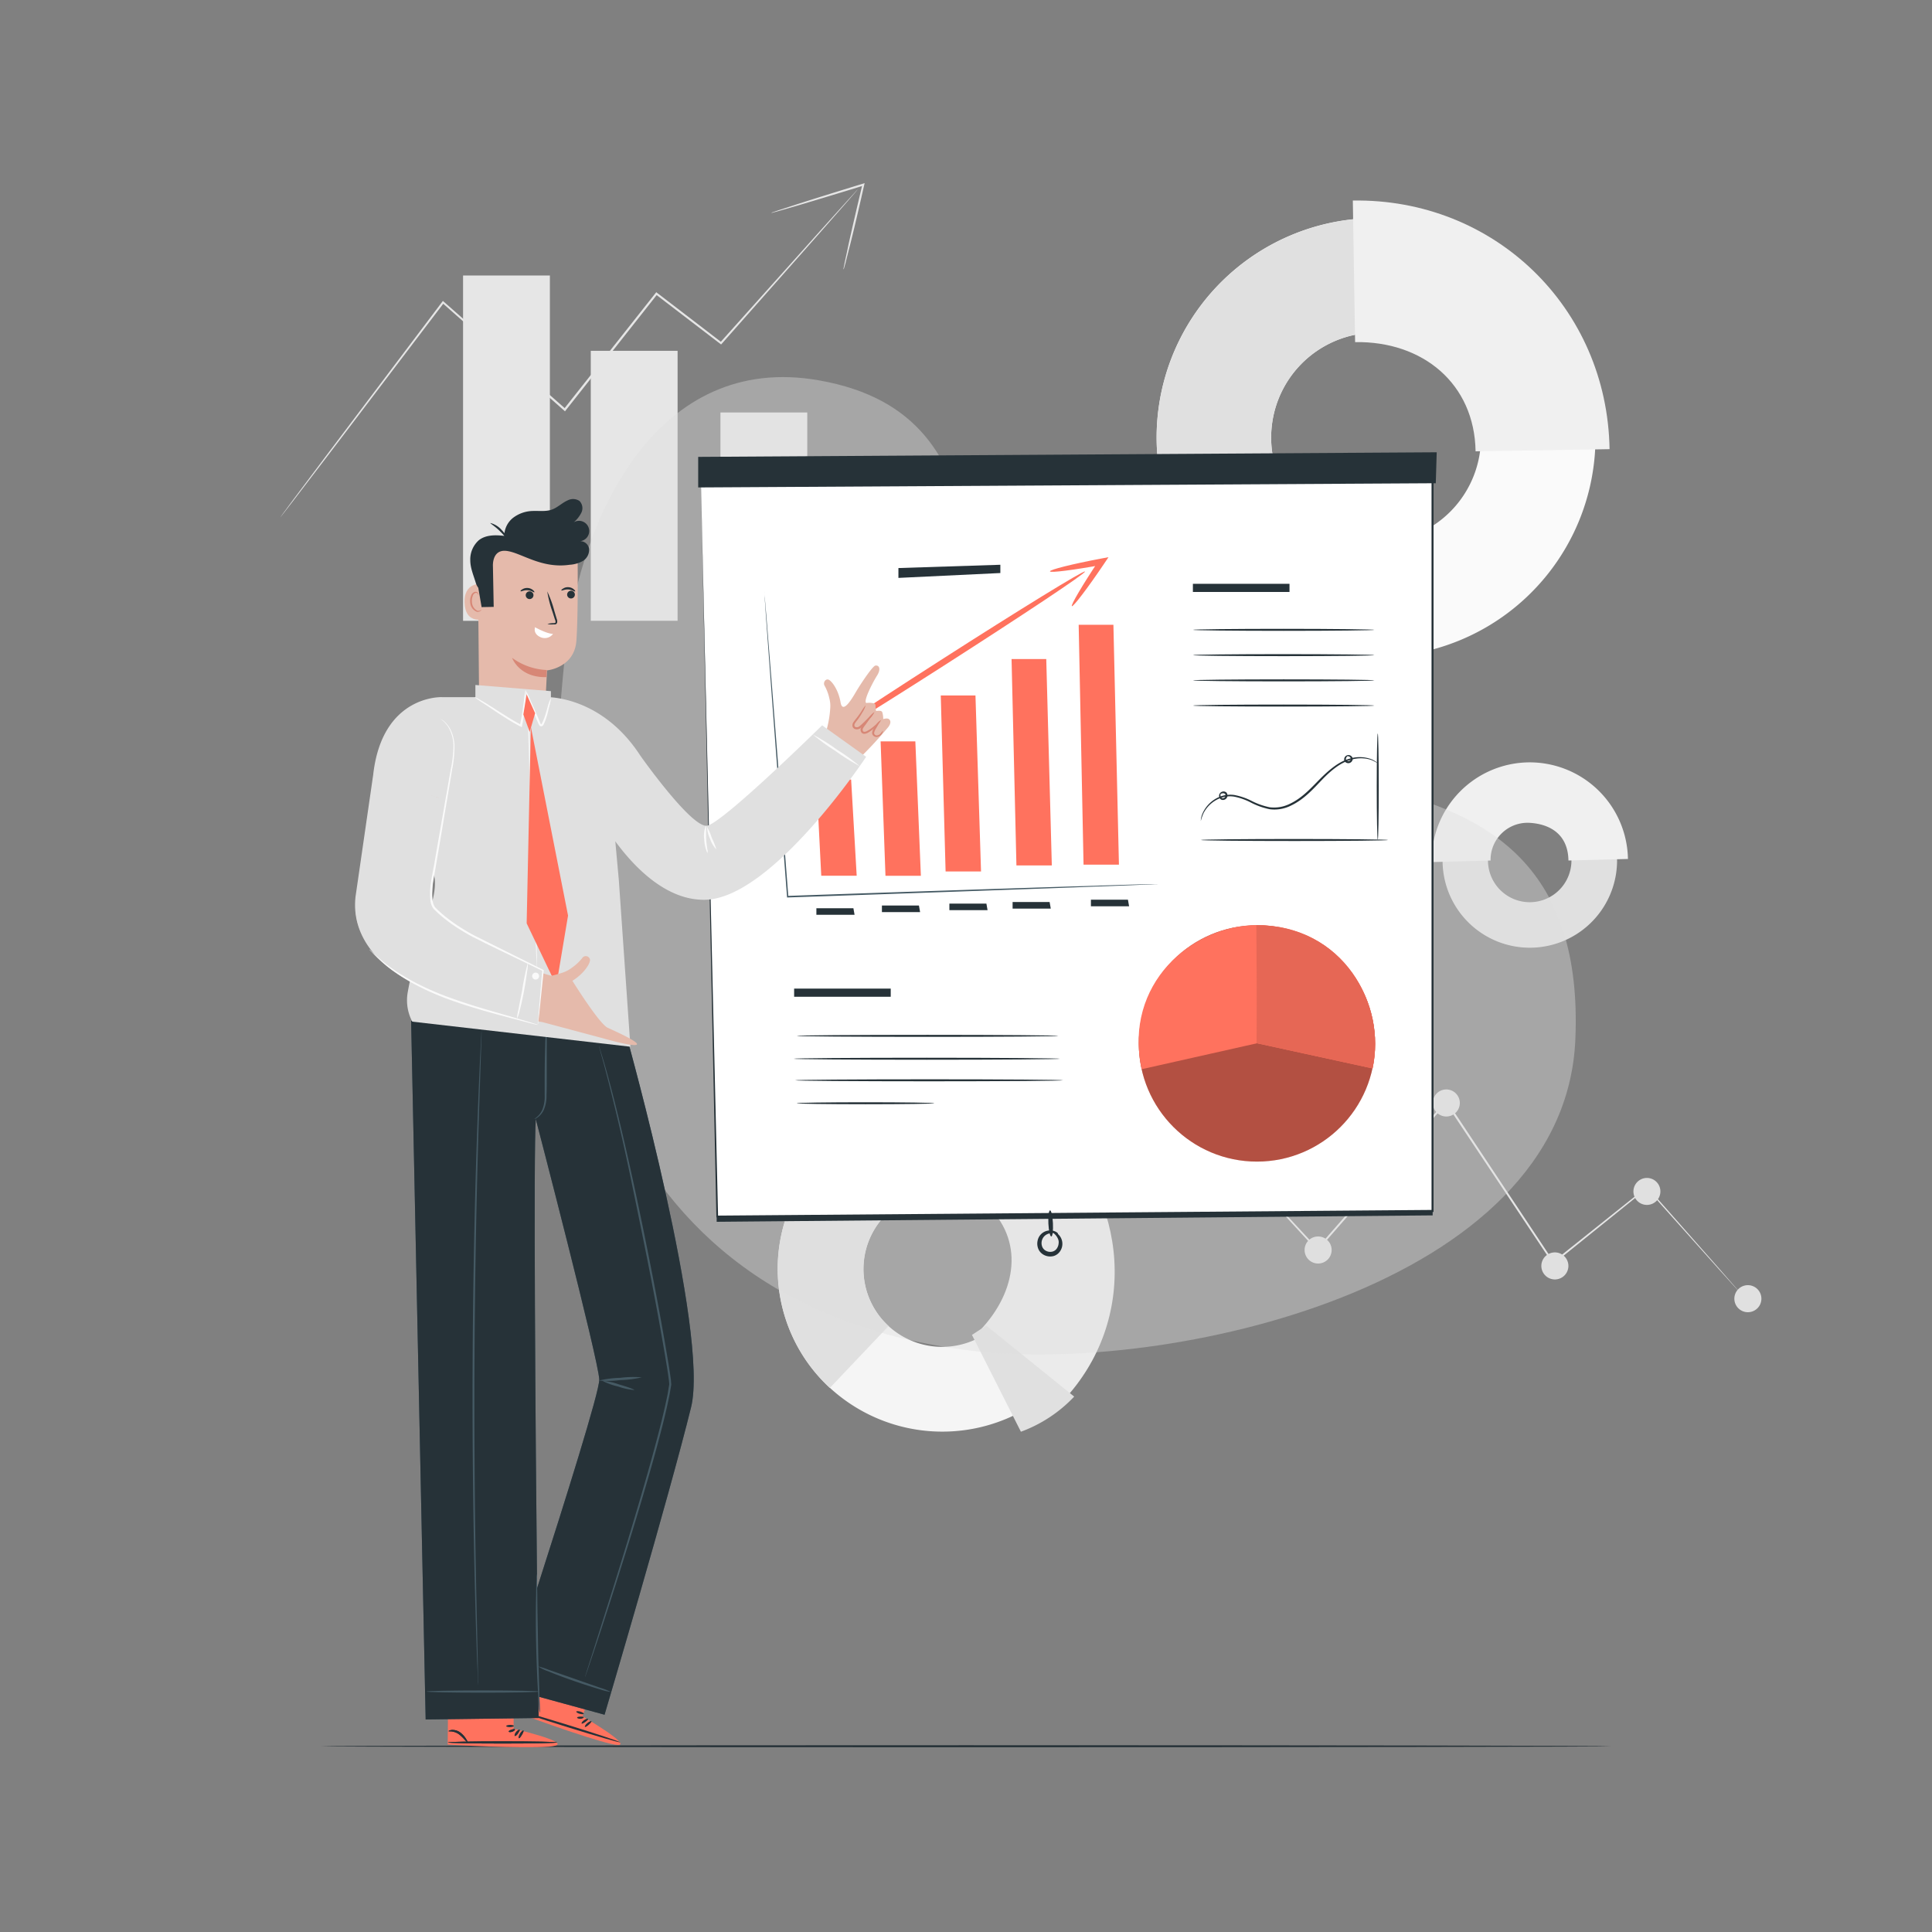 <svg xmlns="http://www.w3.org/2000/svg" viewBox="0 0 500 500"><rect x="0" y="0" width="500" height="500" fill="#808080" stroke="none"/><g id="background-complete"><path d="M300.4,279.49a2.81,2.81,0,0,1,.2.2l.57.59,2.2,2.33,8.3,8.89,29.41,31.71h-.34L374.1,285l.23-.26.19.29,2.43,3.66,25.24,38-.35-.06,24.26-19.38.14-.11.12.13,18.52,21,5,5.73,1.3,1.5c.29.34.43.52.43.52s-.17-.16-.47-.48L449.82,334l-5.1-5.66-18.64-20.85.26,0L402.14,327l-.2.16-.15-.22L376.52,289l-2.44-3.67.41,0c-12.14,13.9-23.56,26.95-33.4,38.21l-.17.19-.17-.19c-12.08-13.14-22.19-24.12-29.28-31.84l-8.2-9-2.15-2.38c-.23-.27-.41-.47-.55-.62S300.39,279.5,300.4,279.49Z" style="fill:#e6e6e6"></path><path d="M337.63,323.47A3.5,3.5,0,1,0,341.1,320,3.49,3.49,0,0,0,337.63,323.47Z" style="fill:#e0e0e0"></path><path d="M398.9,327.64a3.5,3.5,0,1,0,3.47-3.52A3.5,3.5,0,0,0,398.9,327.64Z" style="fill:#e0e0e0"></path><path d="M422.73,308.37a3.49,3.49,0,1,0,3.46-3.52A3.5,3.5,0,0,0,422.73,308.37Z" style="fill:#e0e0e0"></path><path d="M370.8,285.47a3.5,3.5,0,1,0,3.47-3.52A3.5,3.5,0,0,0,370.8,285.47Z" style="fill:#e0e0e0"></path><path d="M448.85,336.12a3.5,3.5,0,1,0,3.47-3.52A3.5,3.5,0,0,0,448.85,336.12Z" style="fill:#e0e0e0"></path><rect x="119.84" y="71.3" width="22.47" height="89.37" style="fill:#e6e6e6"></rect><rect x="152.89" y="90.79" width="22.47" height="69.87" style="fill:#e6e6e6"></rect><rect x="186.45" y="106.75" width="22.47" height="53.91" style="fill:#e6e6e6"></rect><rect x="217.52" y="128.65" width="22.47" height="32.02" style="fill:#e6e6e6"></rect><path d="M222,49s-.21.27-.62.75l-1.87,2.15L212.4,60,186.76,89l-.14.15-.16-.12L169.73,76.21l.34,0-23.4,29.66-.28.36-.17.22-.21-.19L114.5,78.43l.35,0C102.48,94.67,92,108.54,84.5,118.35l-8.73,11.41-2.33,3-.61.77a2.85,2.85,0,0,1-.22.26,2.45,2.45,0,0,1,.19-.28l.58-.8,2.27-3.07,8.61-11.49,30.2-40.06.16-.21.19.17,31.55,27.76-.38,0,.28-.36,23.43-29.64.15-.19.19.15,16.7,12.81-.3,0L212.2,59.81c3.11-3.45,5.55-6.16,7.22-8l1.91-2.1C221.77,49.21,222,49,222,49Z" style="fill:#e6e6e6"></path><path d="M218.29,69.73a1.39,1.39,0,0,1,.05-.45l.25-1.28c.26-1.19.61-2.77,1-4.7.89-4,2.15-9.46,3.6-15.58l.32.3-1.13.35c-6.27,1.93-11.95,3.64-16.07,4.86l-4.89,1.41-1.34.36a1.43,1.43,0,0,1-.48.09,2.49,2.49,0,0,1,.45-.19l1.31-.45,4.84-1.57c4.09-1.31,9.76-3.08,16-5l1.13-.34.44-.14-.11.45C222.27,54,221,59.44,220,63.39c-.49,1.91-.89,3.48-1.18,4.66-.14.49-.26.91-.35,1.25A1.59,1.59,0,0,1,218.29,69.73Z" style="fill:#e6e6e6"></path><path d="M395.55,200.11a22.58,22.58,0,1,1-22.21,22.95A22.61,22.61,0,0,1,395.55,200.11Zm.54,33.38a10.8,10.8,0,1,0-11-10.62A10.81,10.81,0,0,0,396.09,233.49Z" style="fill:#e0e0e0"></path><path d="M395.51,197.3a25.44,25.44,0,0,1,25.8,25l-15.4.4c-.1-6.69-4.63-9.41-10-9.75a9.58,9.58,0,0,0-10.15,9.75l-15.24.41A25.42,25.42,0,0,1,395.51,197.3Z" style="fill:#f0f0f0"></path><path d="M212.71,299.61a43,43,0,0,1,60.22-2A41.89,41.89,0,0,1,275,357.17a43,43,0,0,1-60.22,2A41.89,41.89,0,0,1,212.71,299.61Zm46,42.54a20,20,0,0,0-1-28.49,20.55,20.55,0,0,0-28.79,1,20,20,0,0,0,1,28.49A20.54,20.54,0,0,0,258.73,342.15Z" style="fill:#f5f5f5"></path><path d="M212.71,299.61a43,43,0,0,1,60.22-2l-15.18,16.08a20.55,20.55,0,0,0-28.79,1,20,20,0,0,0,1,28.49L214.76,359.2A41.89,41.89,0,0,1,212.71,299.61Z" style="fill:#e0e0e0"></path><path d="M271.19,290.7c21,19.43,23.55,51,3.9,71.84l-21.33-18.39c9.39-9.95,11.43-23.24,1.38-32.53Z" style="fill:#ebebeb"></path><path d="M251.54,345.47l12.67,25.06A36,36,0,0,0,278,361.44l-22.76-18.38Z" style="fill:#e0e0e0"></path><path d="M299.34,114.15A56.79,56.79,0,1,1,357,170,56.86,56.86,0,0,1,299.34,114.15Zm83.93-1.35a27.15,27.15,0,1,0-26.71,27.59A27.18,27.18,0,0,0,383.27,112.8Z" style="fill:#fafafa"></path><path d="M299.34,114.15a56.84,56.84,0,0,1,55.87-57.69l.48,29.63a27.15,27.15,0,1,0,.87,54.3L357,170A56.84,56.84,0,0,1,299.34,114.15Z" style="fill:#e0e0e0"></path><path d="M350.11,51.9c36.63-.59,65.86,27.71,66.44,64.34l-34.67.56c-.28-17.52-13.67-28.55-31.18-28.26Z" style="fill:#f0f0f0"></path></g><g id="background-simple"><path d="M146.41,167.94c-9.36,83.55,7.26,169.54,104.76,181.6,50.26,6.23,153.77-16.11,156.53-80.49,3.79-88.72-95.26-56.24-136.82-86-28.49-20.4-6.47-75.42-59-84.63C170.3,91.13,150.3,133.2,146.41,167.94Z" style="fill:#e0e0e0;opacity:0.4"></path></g><g id="Floor"><path d="M417,451.93c0,.14-74.77.26-167,.26s-167-.12-167-.26,74.75-.27,167-.27S417,451.78,417,451.93Z" style="fill:#263238"></path></g><g id="Charts"><polygon points="185.47 313.27 370.77 311.94 370.77 314.54 185.47 316.2 185.47 313.27" style="fill:#263238"></polygon><polygon points="181.43 124.88 185.65 314.82 370.77 313.38 370.77 121.69 181.43 124.88" style="fill:#fff"></polygon><path d="M181.43,124.88l189.34-3.41H371v.23c0,54.87,0,119.62,0,188.7v3.25h-.26l-185.12,1.41h-.22v-.22c-2.39-113.84-3.95-188-4-189.95,0,1.92,1.78,76.11,4.44,189.93l-.22-.22,185.12-1.47-.26.26v-3c0-69.08,0-133.83,0-188.7l.23.23Z" style="fill:#263238"></path><polygon points="180.69 126.15 371.58 125.06 371.82 117.05 180.69 118.24 180.69 126.15" style="fill:#263238"></polygon><path d="M272.07,320c-.32,0-.66-1.49-.75-3.35s.11-3.38.43-3.4.66,1.48.75,3.34S272.4,320,272.07,320Z" style="fill:#263238"></path><path d="M272,318.63c0-.07.32-.09.82.11a3.54,3.54,0,0,1,.84.5,3.49,3.49,0,0,1,.85,1,3.41,3.41,0,0,1-.08,3.46,3.27,3.27,0,0,1-.72.82,3,3,0,0,1-1,.53,3.48,3.48,0,0,1-2.33-.17,3.41,3.41,0,0,1-1-.68,3,3,0,0,1-.67-1,3.57,3.57,0,0,1-.17-2.15,3.26,3.26,0,0,1,2.38-2.5,3.28,3.28,0,0,1,2.27.2c.48.24.66.49.62.55s-.31,0-.77-.12a3.52,3.52,0,0,0-1.87.16,2.57,2.57,0,0,0-1,.7,2.58,2.58,0,0,0-.41,2.69,2.07,2.07,0,0,0,1.09,1.05,2.33,2.33,0,0,0,1.53.13,1.94,1.94,0,0,0,1.14-.82,2.64,2.64,0,0,0,.45-1.29,2.19,2.19,0,0,0,0-.63,2.38,2.38,0,0,0-.17-.57,3.76,3.76,0,0,0-1.17-1.49C272.26,318.85,272,318.71,272,318.63Z" style="fill:#263238"></path><path d="M299.54,228.82s0,0-.12,0l-.34,0-1.32.06-5.09.22-18.72.7c-15.81.58-37.66,1.35-61.78,2.18l-8.3.28h-.19v-.19C202,210,200.48,190.22,199.43,176c-.52-7.1-.93-12.81-1.22-16.74-.13-2-.24-3.49-.31-4.52,0-.52-.06-.91-.07-1.18s0-.23,0-.3,0-.1,0-.1a.36.36,0,0,1,0,.1c0,.07,0,.17,0,.3s.06.66.11,1.17c.08,1,.21,2.55.38,4.52.31,3.93.77,9.64,1.34,16.72,1.12,14.18,2.66,33.91,4.36,56.07l-.2-.18,8.3-.29c24.12-.82,46-1.55,61.78-2.05l18.73-.58,5.09-.14,1.32,0h.46Z" style="fill:#455a64"></path><polygon points="232.51 147.01 232.51 149.56 258.89 148.3 258.89 146.16 232.51 147.01" style="fill:#263238"></polygon><polygon points="212.54 226.64 221.71 226.64 220.27 201.75 211.28 201.75 212.54 226.64" style="fill:#FF725E"></polygon><polygon points="229.16 226.65 238.32 226.65 236.89 191.86 227.9 191.86 229.16 226.65" style="fill:#FF725E"></polygon><polygon points="244.72 225.54 253.89 225.54 252.45 179.99 243.47 179.99 244.72 225.54" style="fill:#FF725E"></polygon><polygon points="280.42 223.77 289.58 223.77 288.15 161.69 279.16 161.69 280.42 223.77" style="fill:#FF725E"></polygon><polygon points="263.05 223.98 272.21 223.98 270.77 170.56 261.79 170.56 263.05 223.98" style="fill:#FF725E"></polygon><path d="M206.78,195.3c-.24-.37,16.14-11.29,36.57-24.39s37.21-23.42,37.45-23-16.14,11.29-36.58,24.39S207,195.67,206.78,195.3Z" style="fill:#FF725E"></path><path d="M271.73,147.87c-.08-.44,5.85-1.92,13.27-3.32l1.88-.35-1.07,1.59-.06.09c-4.24,6.3-8,11.21-8.35,11s2.78-5.55,7-11.86l.06-.09.82,1.24C277.87,147.52,271.81,148.3,271.73,147.87Z" style="fill:#FF725E"></path><polygon points="211.28 235.05 220.86 235.05 221.16 236.75 211.28 236.75 211.28 235.05" style="fill:#263238"></polygon><polygon points="228.24 234.35 237.82 234.35 238.12 236.05 228.24 236.05 228.24 234.35" style="fill:#263238"></polygon><polygon points="245.7 233.85 255.28 233.85 255.58 235.55 245.7 235.55 245.7 233.85" style="fill:#263238"></polygon><polygon points="262.06 233.44 271.64 233.44 271.94 235.15 262.06 235.15 262.06 233.44" style="fill:#263238"></polygon><polygon points="282.33 232.84 291.91 232.84 292.21 234.55 282.33 234.55 282.33 232.84" style="fill:#263238"></polygon><circle cx="325.3" cy="270.04" r="30.58" style="fill:#FF725E"></circle><circle cx="325.3" cy="270.04" r="30.58" style="opacity:0.3"></circle><path d="M325.3,270l-29.83,6.71h0c-4.8-22,12.94-37.29,29.83-37.29h0" style="fill:#FF725E"></path><path d="M325.34,270l-.2-30.58h0c22.52,0,33.68,20.59,30.08,37.09h0Z" style="fill:#FF725E"></path><path d="M325.34,270l-.2-30.58h0c22.52,0,33.68,20.59,30.08,37.09h0Z" style="fill:#FF725E"></path><path d="M325.34,270l-.2-30.58h0c22.52,0,33.68,20.59,30.08,37.09h0Z" style="opacity:0.1"></path><path d="M356.67,197.63a10.43,10.43,0,0,0-1.89-1,8.83,8.83,0,0,0-5.64.16c-2.34.73-4.66,2.59-6.91,4.92s-4.66,5.15-8.18,6.8a9.51,9.51,0,0,1-5.49.91,18.72,18.72,0,0,1-4.87-1.74,16.11,16.11,0,0,0-4.29-1.51,7,7,0,0,0-3.84.48,8.2,8.2,0,0,0-4.11,3.84,13.73,13.73,0,0,0-.69,2,5.52,5.52,0,0,1,.51-2.09,8.25,8.25,0,0,1,4.14-4.09,7.38,7.38,0,0,1,4-.57,16.52,16.52,0,0,1,4.44,1.5,18.28,18.28,0,0,0,4.74,1.68,9.15,9.15,0,0,0,5.19-.88c3.38-1.58,5.75-4.38,8.06-6.67s4.7-4.22,7.13-4.93a8.85,8.85,0,0,1,5.83,0,5.88,5.88,0,0,1,1.41.78A2.5,2.5,0,0,1,356.67,197.63Z" style="fill:#263238"></path><path d="M359.26,217.39c0,.15-10.86.26-24.25.26s-24.25-.11-24.25-.26,10.86-.26,24.25-.26S359.26,217.25,359.26,217.39Z" style="fill:#263238"></path><path d="M356.56,217.39c-.14,0-.26-6.18-.26-13.81s.12-13.8.26-13.8.26,6.18.26,13.8S356.71,217.39,356.56,217.39Z" style="fill:#263238"></path><path d="M315.65,205.76s-.07-.1,0-.28a.92.92,0,0,1,.55-.55,1.14,1.14,0,0,1,1.17.15,1.17,1.17,0,0,1-1.32,1.86,1.13,1.13,0,0,1-.55-1,1,1,0,0,1,.29-.72c.15-.12.26-.12.27-.1s-.27.29-.2.8a.85.85,0,0,0,.41.64.72.72,0,0,0,.78-1.09.8.8,0,0,0-.73-.15C315.81,205.4,315.72,205.78,315.65,205.76Z" style="fill:#263238"></path><path d="M348.35,195.73s0-.12.18-.22a1,1,0,0,1,.75-.06,1.12,1.12,0,0,1,.8.84,1.15,1.15,0,0,1-2.14.65,1.14,1.14,0,0,1,.21-1.15,1,1,0,0,1,.67-.35c.18,0,.27.06.26.09s-.38.05-.63.48a.82.82,0,0,0-.08.73.7.7,0,0,0,1.24-.38.81.81,0,0,0-.46-.57C348.71,195.57,348.4,195.8,348.35,195.73Z" style="fill:#263238"></path><path d="M355.7,163c0,.14-10.52.26-23.49.26s-23.49-.12-23.49-.26,10.51-.26,23.49-.26S355.7,162.88,355.7,163Z" style="fill:#263238"></path><path d="M355.7,169.55c0,.15-10.52.26-23.49.26s-23.49-.11-23.49-.26,10.51-.26,23.49-.26S355.7,169.41,355.7,169.55Z" style="fill:#263238"></path><path d="M355.7,176.08c0,.14-10.52.26-23.49.26s-23.49-.12-23.49-.26,10.51-.26,23.49-.26S355.7,175.93,355.7,176.08Z" style="fill:#263238"></path><path d="M355.7,182.6c0,.15-10.52.26-23.49.26s-23.49-.11-23.49-.26,10.51-.26,23.49-.26S355.7,182.46,355.7,182.6Z" style="fill:#263238"></path><rect x="308.72" y="151.09" width="25" height="2.11" style="fill:#263238"></rect><rect x="205.52" y="255.85" width="25" height="2.11" style="fill:#263238"></rect><path d="M273.93,268.08c0,.15-15.17.26-33.88.26s-33.89-.11-33.89-.26,15.17-.26,33.89-.26S273.93,267.94,273.93,268.08Z" style="fill:#263238"></path><path d="M274.33,274c0,.14-15.44.26-34.48.26s-34.48-.12-34.48-.26,15.43-.26,34.48-.26S274.33,273.88,274.33,274Z" style="fill:#263238"></path><path d="M275.12,279.58c0,.14-15.53.26-34.68.26s-34.68-.12-34.68-.26,15.53-.26,34.68-.26S275.12,279.43,275.12,279.58Z" style="fill:#263238"></path><path d="M241.83,285.52c0,.14-8,.26-17.84.26s-17.83-.12-17.83-.26,8-.26,17.83-.26S241.83,285.38,241.83,285.52Z" style="fill:#263238"></path></g><g id="Character"><path d="M132.93,447.4v-9L116,438.25l-.14,13.23,1,.07c4.67.29,23.76,1.14,26.89.22C147.29,450.73,132.93,447.4,132.93,447.4Z" style="fill:#FF725E"></path><path d="M144.2,450.94c0,.16-6.33.29-14.14.29s-14.15-.13-14.15-.29,6.34-.29,14.15-.29S144.2,450.78,144.2,450.94Z" style="fill:#263238"></path><path d="M133.23,449.25c-.14-.08,0-.57.34-1s.81-.71.91-.6-.12.52-.45,1S133.37,449.33,133.23,449.25Z" style="fill:#263238"></path><path d="M134.31,449.84c-.15-.06-.07-.6.26-1.16s.77-.9.89-.8-.08.57-.39,1.09S134.46,449.9,134.31,449.84Z" style="fill:#263238"></path><path d="M121,450.88c-.07.05-.33-.19-.7-.59a10.92,10.92,0,0,0-1.49-1.43,4.08,4.08,0,0,0-1.83-.75c-.51-.07-.84,0-.87-.08s.29-.29.88-.33a3.42,3.42,0,0,1,2.16.69,6,6,0,0,1,1.48,1.65C120.94,450.51,121.08,450.83,121,450.88Z" style="fill:#263238"></path><path d="M133.28,447.55c.08.13-.22.45-.7.62s-.91.11-.93-.05.31-.34.74-.49S133.19,447.41,133.28,447.55Z" style="fill:#263238"></path><path d="M133,446.67c0,.16-.44.3-1,.31s-1-.12-1-.28.46-.29,1-.3S133,446.51,133,446.67Z" style="fill:#FF725E"></path><path d="M144.2,450.94c0,.16-6.33.29-14.14.29s-14.15-.13-14.15-.29,6.34-.29,14.15-.29S144.2,450.78,144.2,450.94Z" style="fill:#263238"></path><path d="M133.23,449.25c-.14-.08,0-.57.34-1s.81-.71.91-.6-.12.52-.45,1S133.37,449.33,133.23,449.25Z" style="fill:#263238"></path><path d="M134.31,449.84c-.15-.06-.07-.6.26-1.16s.77-.9.89-.8-.08.57-.39,1.09S134.46,449.9,134.31,449.84Z" style="fill:#263238"></path><path d="M121,450.88c-.07.05-.33-.19-.7-.59a10.92,10.92,0,0,0-1.49-1.43,4.08,4.08,0,0,0-1.83-.75c-.51-.07-.84,0-.87-.08s.29-.29.88-.33a3.42,3.42,0,0,1,2.16.69,6,6,0,0,1,1.48,1.65C120.94,450.51,121.08,450.83,121,450.88Z" style="fill:#263238"></path><path d="M133.28,447.55c.08.13-.22.45-.7.62s-.91.11-.93-.05.31-.34.74-.49S133.19,447.41,133.28,447.55Z" style="fill:#263238"></path><path d="M133,446.67c0,.16-.44.3-1,.31s-1-.12-1-.28.46-.29,1-.3S133,446.51,133,446.67Z" style="fill:#263238"></path><path d="M150.79,444.2l2.67-8.63-16.14-5.12-4,12.59,1,.38c4.37,1.66,22.36,8.12,25.62,8.17C163.52,451.63,150.79,444.2,150.79,444.2Z" style="fill:#FF725E"></path><path d="M160.51,450.91c0,.16-6.14-1.59-13.6-3.91s-13.47-4.31-13.42-4.46,6.13,1.6,13.6,3.91S160.56,450.76,160.51,450.91Z" style="fill:#263238"></path><path d="M150.53,446.05c-.11-.12.15-.54.63-.89s1-.44,1.05-.3-.27.46-.71.78S150.64,446.16,150.53,446.05Z" style="fill:#263238"></path><path d="M151.38,446.94c-.12-.1.11-.6.6-1s1-.63,1.09-.5-.25.52-.7.93S151.51,447,151.38,446.94Z" style="fill:#263238"></path><path d="M138.38,444c-.08,0-.25-.27-.48-.77a10.7,10.7,0,0,0-1-1.8,4.12,4.12,0,0,0-1.52-1.26c-.47-.21-.81-.25-.81-.33s.36-.2.94-.06a3.43,3.43,0,0,1,1.85,1.3,6.14,6.14,0,0,1,.93,2C138.42,443.62,138.45,444,138.38,444Z" style="fill:#455a64"></path><path d="M151.08,444.44c0,.15-.34.37-.85.39s-.91-.17-.88-.33.41-.23.86-.25S151,444.28,151.08,444.44Z" style="fill:#263238"></path><path d="M151.08,443.53c0,.15-.5.15-1.05,0s-.94-.42-.89-.57.53-.14,1.05,0S151.12,443.37,151.08,443.53Z" style="fill:#263238"></path><path d="M162.28,268.63l-22.22-1.71h0l-33.66-2.73L110.16,445l29.23-.38s0-2-.07-5.54l17.14,4.69s16.7-56.42,22.39-79.57C183.6,344.91,162.28,268.63,162.28,268.63ZM139,411c-.44-41.74-.95-112.72-.34-121.4,0,0,16.28,62.49,16.43,67.42C155.19,360,146.12,388.84,139,411Z" style="fill:#455a64"></path><path d="M139.55,437.77c0,.16-6.54.29-14.6.29s-14.61-.13-14.61-.29,6.54-.29,14.61-.29S139.55,437.61,139.55,437.77Z" style="fill:#455a64"></path><path d="M139.29,431.27a18.11,18.11,0,0,1,2.68.86l6.69,2.33,6.69,2.34a15.21,15.21,0,0,1,2.74,1.08,15.12,15.12,0,0,1-2.87-.69c-1.74-.51-4.13-1.27-6.75-2.18s-5-1.81-6.64-2.5A10.22,10.22,0,0,1,139.29,431.27Z" style="fill:#455a64"></path><path d="M166.07,356.46a27.11,27.11,0,0,1-5.51.7,26.85,26.85,0,0,1-5.55.13,26.53,26.53,0,0,1,5.51-.71A26.42,26.42,0,0,1,166.07,356.46Z" style="fill:#455a64"></path><path d="M164.16,359.74a16.51,16.51,0,0,1-4.21-.92,16.35,16.35,0,0,1-4.06-1.47,15.84,15.84,0,0,1,4.22.91C162.39,358.92,164.21,359.58,164.16,359.74Z" style="fill:#455a64"></path><path d="M141.35,267.15a23.42,23.42,0,0,1,.15,3.44c0,2.13,0,5.07,0,8.32,0,1.61,0,3.15-.06,4.57a8.93,8.93,0,0,1-.7,3.73,4.83,4.83,0,0,1-1.64,2,1.88,1.88,0,0,1-.85.4s.28-.18.73-.56a5.14,5.14,0,0,0,1.43-2,9.27,9.27,0,0,0,.55-3.58c0-1.43,0-3,0-4.58,0-3.25.08-6.19.14-8.31A22.78,22.78,0,0,1,141.35,267.15Z" style="fill:#455a64"></path><path d="M124.62,266.13a3,3,0,0,1,0,.44c0,.32,0,.75,0,1.3,0,1.16-.09,2.84-.16,5-.14,4.35-.34,10.6-.59,18.31-.47,15.46-.95,36.83-1.07,60.42s.15,45,.46,60.45c.17,7.71.3,14,.4,18.31,0,2.15.08,3.82.11,5,0,.55,0,1,0,1.3a3,3,0,0,1,0,.44,3,3,0,0,1,0-.44c0-.31,0-.74-.07-1.29,0-1.17-.11-2.84-.2-5-.17-4.32-.37-10.58-.57-18.31-.41-15.47-.73-36.84-.61-60.46s.66-45,1.22-60.43c.28-7.73.54-14,.76-18.31.11-2.14.2-3.81.26-5,0-.55.06-1,.08-1.3A3,3,0,0,1,124.62,266.13Z" style="fill:#455a64"></path><path d="M155,270.68a2.77,2.77,0,0,1,.15.41c.09.3.22.7.38,1.22.32,1.07.83,2.65,1.39,4.71,1.15,4.11,2.7,10.08,4.43,17.51S165,310.82,167,320.7s4.11,20.76,6,32.24c.24,1.44.46,2.87.65,4.3,0,.38.07.77.07,1.14l-.18,1.06c-.13.71-.23,1.42-.39,2.11-.57,2.78-1.21,5.5-1.9,8.16-1.36,5.32-2.8,10.41-4.22,15.25-2.82,9.68-5.54,18.34-7.85,25.61s-4.24,13.12-5.6,17.16L152,432.38l-.43,1.21a1.82,1.82,0,0,1-.16.4,2.9,2.9,0,0,1,.11-.42c.1-.3.22-.7.38-1.22l1.49-4.68,5.44-17.21c2.26-7.28,4.94-15.95,7.74-25.63,1.4-4.84,2.83-9.94,4.19-15.25.68-2.65,1.32-5.36,1.89-8.13.16-.69.25-1.39.37-2.09l.18-1.05c0-.34-.05-.67-.07-1-.19-1.41-.4-2.84-.64-4.27-1.9-11.47-4-22.35-6-32.23S162.68,302,161,294.61s-3.19-13.42-4.28-17.54c-.52-2.06-1-3.65-1.29-4.73l-.33-1.23A2,2,0,0,1,155,270.68Z" style="fill:#455a64"></path><path d="M138.91,407.33a6.58,6.58,0,0,1,.09,1.41c0,1,0,2.31.05,3.86,0,3.35.12,7.8.19,12.71s.26,9.36.35,12.71c0,1.55.08,2.85.11,3.86a7.35,7.35,0,0,1,0,1.41,6.54,6.54,0,0,1-.18-1.4c-.08-.91-.17-2.22-.27-3.85-.2-3.25-.39-7.75-.5-12.72s-.09-9.47,0-12.72c0-1.63.07-3,.11-3.86A9,9,0,0,1,138.91,407.33Z" style="fill:#455a64"></path><path d="M162.28,268.63l-22.22-1.71h0l-33.66-2.73L110.16,445l29.23-.38s0-2-.07-5.54l17.14,4.69s16.7-56.42,22.39-79.57C183.6,344.91,162.28,268.63,162.28,268.63ZM139,411c-.44-41.74-.95-112.72-.34-121.4,0,0,16.28,62.49,16.43,67.42C155.19,360,146.12,388.84,139,411Z" style="fill:#263238"></path><path d="M139.55,437.77c0,.16-6.54.29-14.6.29s-14.61-.13-14.61-.29,6.54-.29,14.61-.29S139.55,437.61,139.55,437.77Z" style="fill:#455a64"></path><path d="M139.29,431.27a18.11,18.11,0,0,1,2.68.86l6.69,2.33,6.69,2.34a15.21,15.21,0,0,1,2.74,1.08,15.12,15.12,0,0,1-2.87-.69c-1.74-.51-4.13-1.27-6.75-2.18s-5-1.81-6.64-2.5A10.22,10.22,0,0,1,139.29,431.27Z" style="fill:#455a64"></path><path d="M166.07,356.46a27.11,27.11,0,0,1-5.51.7,26.85,26.85,0,0,1-5.55.13,26.53,26.53,0,0,1,5.51-.71A26.42,26.42,0,0,1,166.07,356.46Z" style="fill:#455a64"></path><path d="M164.16,359.74a16.51,16.51,0,0,1-4.21-.92,16.35,16.35,0,0,1-4.06-1.47,15.84,15.84,0,0,1,4.22.91C162.39,358.92,164.21,359.58,164.16,359.74Z" style="fill:#455a64"></path><path d="M141.35,267.15a23.42,23.42,0,0,1,.15,3.44c0,2.13,0,5.07,0,8.32,0,1.61,0,3.15-.06,4.57a8.93,8.93,0,0,1-.7,3.73,4.83,4.83,0,0,1-1.64,2,1.88,1.88,0,0,1-.85.4s.28-.18.73-.56a5.14,5.14,0,0,0,1.43-2,9.27,9.27,0,0,0,.55-3.58c0-1.43,0-3,0-4.58,0-3.25.08-6.19.14-8.31A22.78,22.78,0,0,1,141.35,267.15Z" style="fill:#455a64"></path><path d="M124.62,266.13a3,3,0,0,1,0,.44c0,.32,0,.75,0,1.3,0,1.16-.09,2.84-.16,5-.14,4.35-.34,10.6-.59,18.31-.47,15.46-.95,36.83-1.07,60.42s.15,45,.46,60.45c.17,7.71.3,14,.4,18.31,0,2.15.08,3.82.11,5,0,.55,0,1,0,1.3a3,3,0,0,1,0,.44,3,3,0,0,1,0-.44c0-.31,0-.74-.07-1.29,0-1.17-.11-2.84-.2-5-.17-4.32-.37-10.58-.57-18.31-.41-15.47-.73-36.84-.61-60.46s.66-45,1.22-60.43c.28-7.73.54-14,.76-18.31.11-2.14.2-3.81.26-5,0-.55.06-1,.08-1.3A3,3,0,0,1,124.62,266.13Z" style="fill:#455a64"></path><path d="M155,270.68a2.77,2.77,0,0,1,.15.41c.09.3.22.7.38,1.22.32,1.07.83,2.65,1.39,4.71,1.15,4.11,2.7,10.08,4.43,17.51S165,310.82,167,320.7s4.11,20.76,6,32.24c.24,1.44.46,2.87.65,4.3,0,.38.07.77.07,1.14l-.18,1.06c-.13.71-.23,1.42-.39,2.11-.57,2.78-1.21,5.5-1.9,8.16-1.36,5.32-2.8,10.41-4.22,15.25-2.82,9.68-5.54,18.34-7.85,25.61s-4.24,13.12-5.6,17.16L152,432.38l-.43,1.21a1.82,1.82,0,0,1-.16.4,2.9,2.9,0,0,1,.11-.42c.1-.3.22-.7.38-1.22l1.49-4.68,5.44-17.21c2.26-7.28,4.94-15.95,7.74-25.63,1.4-4.84,2.83-9.94,4.19-15.25.68-2.65,1.32-5.36,1.89-8.13.16-.69.25-1.39.37-2.09l.18-1.05c0-.34-.05-.67-.07-1-.19-1.41-.4-2.84-.64-4.27-1.9-11.47-4-22.35-6-32.23S162.68,302,161,294.61s-3.19-13.42-4.28-17.54c-.52-2.06-1-3.65-1.29-4.73l-.33-1.23A2,2,0,0,1,155,270.68Z" style="fill:#455a64"></path><path d="M138.91,407.33a6.58,6.58,0,0,1,.09,1.41c0,1,0,2.31.05,3.86,0,3.35.12,7.8.19,12.71s.26,9.36.35,12.71c0,1.55.08,2.85.11,3.86a7.35,7.35,0,0,1,0,1.41,6.54,6.54,0,0,1-.18-1.4c-.08-.91-.17-2.22-.27-3.85-.2-3.25-.39-7.75-.5-12.72s-.09-9.47,0-12.72c0-1.63.07-3,.11-3.86A9,9,0,0,1,138.91,407.33Z" style="fill:#455a64"></path><path d="M124,181.85l17,1.26c.23-2,.56-9.61.56-9.61s7.09-.65,7.61-7.67.3-23.23.3-23.23h0a24.44,24.44,0,0,0-24.72,1.57l-1.09.74Z" style="fill:#e5baab"></path><path d="M147.05,154.57a1,1,0,1,1,1.45,0A1,1,0,0,1,147.05,154.57Z" style="fill:#263238"></path><path d="M148.85,153.07c-.12.12-.77-.45-1.74-.52s-1.7.39-1.8.26.07-.27.4-.48a2.25,2.25,0,0,1,1.44-.36,2.29,2.29,0,0,1,1.38.57C148.82,152.79,148.91,153,148.85,153.07Z" style="fill:#263238"></path><path d="M137.65,153.23a1,1,0,1,1-1.42.25A1,1,0,0,1,137.65,153.23Z" style="fill:#263238"></path><path d="M138.29,153.28c-.12.11-.77-.46-1.74-.53s-1.7.4-1.8.27.07-.28.39-.49a2.43,2.43,0,0,1,1.45-.36,2.38,2.38,0,0,1,1.38.57C138.26,153,138.35,153.23,138.29,153.28Z" style="fill:#263238"></path><path d="M141.68,161.5a5.16,5.16,0,0,1,1.58-.23c.26,0,.47-.05.5-.19a1.37,1.37,0,0,0-.14-.75l-.64-2a28.71,28.71,0,0,1-1.35-5.27,29.07,29.07,0,0,1,1.85,5.11l.6,2a1.6,1.6,0,0,1,.08,1.05.65.65,0,0,1-.46.37,1.67,1.67,0,0,1-.43,0A5,5,0,0,1,141.68,161.5Z" style="fill:#263238"></path><path d="M138.47,162.37c-1-.66,2.68,1.65,4.66,1.68a2.67,2.67,0,0,1-3.22.86C137.85,164,138.47,162.37,138.47,162.37Z" style="fill:#fff"></path><path d="M141.52,173.4a16.38,16.38,0,0,1-9-3.16s1.85,5.19,8.9,5Z" style="fill:#d78776"></path><path d="M125,151.14c-.16-.06-5.22-.72-4.74,5.26s6.36,3.51,6.35,3.34S125,151.14,125,151.14Z" style="fill:#e5baab"></path><path d="M124.56,157.79s-.09.08-.26.18a1.08,1.08,0,0,1-.78.08,2.61,2.61,0,0,1-1.38-2.22,3.39,3.39,0,0,1,.18-1.51,1.22,1.22,0,0,1,.71-.87.55.55,0,0,1,.64.24c.09.16.07.28.1.29s.12-.11,0-.35a.65.65,0,0,0-.26-.36.83.83,0,0,0-.59-.1,1.45,1.45,0,0,0-1,1,3.48,3.48,0,0,0-.23,1.69,2.7,2.7,0,0,0,1.72,2.46,1.12,1.12,0,0,0,.94-.23C124.56,157.94,124.59,157.8,124.56,157.79Z" style="fill:#d78776"></path><path d="M149.92,140.07a2.64,2.64,0,1,0-1.45-4.89,7.77,7.77,0,0,0,2-2.53,2.66,2.66,0,0,0-.5-3,3,3,0,0,0-3-.18c-1.49.64-2.67,1.9-4.2,2.43s-3.24.27-4.88.34A8.69,8.69,0,0,0,132.8,134a6,6,0,0,0-2.25,4,6.41,6.41,0,0,0-.65-.76,5.79,5.79,0,0,0-3-1.89c-.07.13,1.3.89,2.61,2.25a11.37,11.37,0,0,1,1,1.09c-2.28-.28-4.79-.3-6.59,1.12a6.62,6.62,0,0,0-2.21,5.2c0,1.94.8,3.79,1.37,5.65h0a4.26,4.26,0,0,0,.7,1.46l.86,5,3.13-.06-.2-10.49s-.32-4.42,3.48-4,9,4.67,16.38,3.59a8,8,0,0,0,3.45-1,3.41,3.41,0,0,0,1.58-3.07A2.31,2.31,0,0,0,149.92,140.07Z" style="fill:#263238"></path><path d="M213.52,191.84l.46-3.18a27,27,0,0,0,.88-5.32,7.71,7.71,0,0,0-.24-2.66,11.69,11.69,0,0,0-1.16-3.12c-.58-.85.18-2,1-1.65s2.53,2.61,3.08,5.87,3.12-1.26,4.08-2.89,4.19-6.54,4.93-6.64c1.08-.15,1.44,1,.43,2.59s-3.67,6.64-2.78,7.1a4.84,4.84,0,0,1,2,.1.53.53,0,0,1,.38.48,6.65,6.65,0,0,0,.16,1.5s1.31-.3,1.58.27a5.56,5.56,0,0,1,.25,1.81s1-.34,1.48,0c1,.81-.28,2.2-.28,2.2a109.09,109.09,0,0,1-9.47,9.95l-6.89-6.64" style="fill:#e5baab"></path><path d="M226.34,184.24a6.13,6.13,0,0,1-1.17,1.67c-.4.48-.9,1-1.49,1.63a8.06,8.06,0,0,1-1,.9,1.47,1.47,0,0,1-1.58.16,1,1,0,0,1-.49-.77,1.45,1.45,0,0,1,.18-.81,11.91,11.91,0,0,1,.8-1.07c.51-.64.93-1.24,1.28-1.76a12.06,12.06,0,0,1,1.15-1.67,5.74,5.74,0,0,1-.84,1.86,18.88,18.88,0,0,1-1.2,1.86,10.9,10.9,0,0,0-.74,1c-.18.33-.17.74.12.89a1,1,0,0,0,1-.13,9,9,0,0,0,.94-.82c.6-.56,1.12-1.09,1.55-1.54A10.07,10.07,0,0,1,226.34,184.24Z" style="fill:#d78776"></path><path d="M228.09,186.29a5.68,5.68,0,0,1-1.12,1.43,11.74,11.74,0,0,1-1.47,1.33,7.59,7.59,0,0,1-1,.64,2.22,2.22,0,0,1-.66.21,1,1,0,0,1-.79-.21,1.21,1.21,0,0,1-.17-1.46,6.1,6.1,0,0,1,.71-1c.44-.51.85-1,1.26-1.49.73-.84,1.21-1.33,1.27-1.29a6.82,6.82,0,0,1-1,1.52L224,187.56a7.13,7.13,0,0,0-.64.9.72.72,0,0,0,.06.83c.18.17.56.1.89-.06a8.84,8.84,0,0,0,.95-.57,16.43,16.43,0,0,0,1.49-1.2A7.32,7.32,0,0,1,228.09,186.29Z" style="fill:#d78776"></path><path d="M228.5,189.15c.05,0,0,.45-.47,1a1.66,1.66,0,0,1-1.15.59,1.26,1.26,0,0,1-.79-.27,1.09,1.09,0,0,1-.39-.85,3.07,3.07,0,0,1,.6-1.4,9.89,9.89,0,0,1,.69-.95c.43-.52.74-.79.8-.74s-.16.39-.5,1c-.2.35-.4.67-.58,1a3.15,3.15,0,0,0-.49,1.17.66.66,0,0,0,.66.63,1.36,1.36,0,0,0,.89-.37C228.22,189.48,228.43,189.11,228.5,189.15Z" style="fill:#d78776"></path><path d="M212.77,187.71s-26.23,25.81-29.91,26c-4.2.2-17.12-18.12-17.12-18.12h0c-8.27-12.76-19.18-14.82-23.16-15.14l0-1.58-19.55-1.6s0,1.68,0,3.15H114.4s-15.5-.71-17.82,20.11l11.14,8.81,4.57,17c1.59,5.92-4.09,15.35-6.8,30.62a11.84,11.84,0,0,0,1.21,7.44l56.45,6.49-3-43.16-.91-10c4.65,6.35,13,15.33,23.23,15.13,17.45-.33,41.69-37,41.69-37Z" style="fill:#e0e0e0"></path><path d="M136,178.59a12.29,12.29,0,0,1,0,2.67,47.84,47.84,0,0,1-.9,6.61l-.07.33-.3-.16c-.68-.36-1.39-.74-2.11-1.16-2.8-1.65-5.19-3.35-7-4.53a29.42,29.42,0,0,1-2.82-1.95,3.43,3.43,0,0,1,.85.38c.52.29,1.27.71,2.17,1.26,1.82,1.1,4.24,2.76,7,4.39.7.41,1.4.8,2.08,1.16l-.37.17c.58-2.58.86-4.89,1.07-6.53A22,22,0,0,1,136,178.59Z" style="fill:#fafafa"></path><path d="M142.64,180.56a18.13,18.13,0,0,1-.56,2.54c-.19.79-.39,1.73-.73,2.75a13.67,13.67,0,0,1-.63,1.58.94.94,0,0,1-.36.45.59.59,0,0,1-.73-.09,3.91,3.91,0,0,1-.45-.89c-1-2.27-1.79-4.33-2.37-5.84a12.1,12.1,0,0,1-.83-2.47,13,13,0,0,1,1.17,2.33c.67,1.47,1.56,3.51,2.51,5.78a4.7,4.7,0,0,0,.34.73c.05,0,0,0,.09,0a.57.57,0,0,0,.17-.23,15.83,15.83,0,0,0,.64-1.51c.35-1,.59-1.92.82-2.69A10,10,0,0,1,142.64,180.56Z" style="fill:#fafafa"></path><path d="M139,250.4a4,4,0,0,1-.08-.71q0-.78-.12-2c-.08-1.84-.2-4.39-.34-7.52-.24-6.4-.58-15.15-.94-24.81s-.59-18.41-.79-24.81c-.07-3.14-.13-5.69-.18-7.53,0-.84,0-1.52,0-2a3.35,3.35,0,0,1,0-.72,3.71,3.71,0,0,1,.07.71c0,.52.08,1.2.13,2,.08,1.83.2,4.38.34,7.51.24,6.4.57,15.15.94,24.81s.58,18.41.79,24.82c.07,3.13.13,5.68.18,7.52,0,.85,0,1.53,0,2.05A3.28,3.28,0,0,1,139,250.4Z" style="fill:#f5f5f5"></path><polygon points="135.44 184.91 137.08 189.43 138.49 184.58 136.3 179.72 135.44 184.91" style="fill:#FF725E"></polygon><polygon points="137.38 188.08 136.3 238.96 143.98 255.02 147.01 236.95 137.38 188.08" style="fill:#FF725E"></polygon><path d="M183.14,220s0,.15,0,.4l-.06.38-.17-.38a10.16,10.16,0,0,1-.66-3.16,7.17,7.17,0,0,1,.42-3.57c.15,0,0,1.6.1,3.54.08,1.38.3,2.56.37,3.13h-.23C183,220.07,183.1,220,183.14,220Z" style="fill:#fafafa"></path><path d="M185.39,219.83a7,7,0,0,1-1.62-2.76A7.2,7.2,0,0,1,183,214a16,16,0,0,1,1.24,2.92A16.1,16.1,0,0,1,185.39,219.83Z" style="fill:#fafafa"></path><path d="M222.52,198.29a51.57,51.57,0,0,1-6.22-3.88,51.42,51.42,0,0,1-5.92-4.31A52.48,52.48,0,0,1,216.6,194,51.42,51.42,0,0,1,222.52,198.29Z" style="fill:#fafafa"></path><path d="M113.49,206.46s-4.16,29-2.19,30.62c10.88,9.15,26,13.95,31.4,15.46.79-.19,1.71-.44,2.77-.78a8.48,8.48,0,0,0,2.55-1.32,13,13,0,0,0,2.62-2.44,1.11,1.11,0,0,1,2.06.38c.05,1-1.55,3.57-4.56,5.45,0,0,6.93,11.15,9.14,12.16s8.53,3.85,7.46,4.39-8.76-1.69-8.76-1.69l-15.6-4.17s-51.6-8.09-48.17-31.76c2.11-14.51,4.41-27.58,5.24-30.89Z" style="fill:#e5baab"></path><path d="M96.58,200.52,92,232.13c-1.07,9.73,5.45,17.46,14.22,21.81,13.35,6.61,33.17,11.33,33,11.3s1.34-14.11,1.34-14.11-27.79-12-28.66-17.2,3.53-26.8,3.53-26.8Z" style="fill:#e0e0e0"></path><path d="M139.18,265.24a1,1,0,0,1,0-.25c0-.2,0-.44.05-.73.05-.69.12-1.62.22-2.81.21-2.48.52-6,.89-10.33l.11.18-14-6.77-4-2c-1.35-.72-2.71-1.51-4.06-2.38a40.93,40.93,0,0,1-3.94-2.89c-.63-.53-1.26-1.09-1.86-1.68a3.23,3.23,0,0,1-.8-1.07,2.38,2.38,0,0,1-.23-.63,3.67,3.67,0,0,1-.14-.64c-.45-3.46.47-6.72,1-9.83s1.06-6.14,1.56-9c1-5.74,1.91-10.9,2.67-15.26a32.65,32.65,0,0,0,.7-5.87,10.14,10.14,0,0,0-.9-4.31,7.14,7.14,0,0,0-1.64-2.26c-.48-.43-.77-.6-.76-.63a4.2,4.2,0,0,1,.83.55,6.87,6.87,0,0,1,1.75,2.25,10.24,10.24,0,0,1,1,4.4,31.55,31.55,0,0,1-.63,5.93c-.73,4.37-1.6,9.54-2.56,15.29-.49,2.87-1,5.89-1.53,9-.13.78-.27,1.57-.41,2.37s-.29,1.58-.4,2.38a18.22,18.22,0,0,0-.13,4.89,5.11,5.11,0,0,0,.13.59,2,2,0,0,0,.2.55,2.72,2.72,0,0,0,.7.92c.59.58,1.2,1.13,1.82,1.65a40,40,0,0,0,3.89,2.86c1.33.87,2.67,1.65,4,2.37l4,2L140.6,251l.11.06v.12c-.45,4.33-.81,7.84-1.06,10.32-.14,1.18-.24,2.12-.32,2.8q-.06.44-.09.72A1.18,1.18,0,0,1,139.18,265.24Z" style="fill:#fafafa"></path><path d="M136.6,249.2a9.09,9.09,0,0,1-.17,2.16c-.17,1.32-.45,3.14-.82,5.14s-.79,3.8-1.13,5.09a8.09,8.09,0,0,1-.69,2.05,10.35,10.35,0,0,1,.33-2.14q.44-2.26,1-5.1A61.75,61.75,0,0,1,136.6,249.2Z" style="fill:#fafafa"></path><path d="M139.18,265.24a1.59,1.59,0,0,1-.49-.08l-1.37-.33-5-1.32c-4.23-1.14-10.11-2.64-16.41-4.95a69,69,0,0,1-8.64-3.85,46.84,46.84,0,0,1-6.5-4.18,36.08,36.08,0,0,1-3.9-3.46c-.43-.44-.74-.79-1-1a1.71,1.71,0,0,1-.3-.4s.5.47,1.4,1.3a44.55,44.55,0,0,0,4,3.31,53.11,53.11,0,0,0,6.5,4,72.2,72.2,0,0,0,8.6,3.78c6.26,2.3,12.13,3.85,16.33,5.09l5,1.47,1.35.43A1.83,1.83,0,0,1,139.18,265.24Z" style="fill:#fafafa"></path><path d="M139.52,252.58a.9.9,0,1,1-.91-.87A.9.9,0,0,1,139.52,252.58Z" style="fill:#fafafa"></path></g></svg>